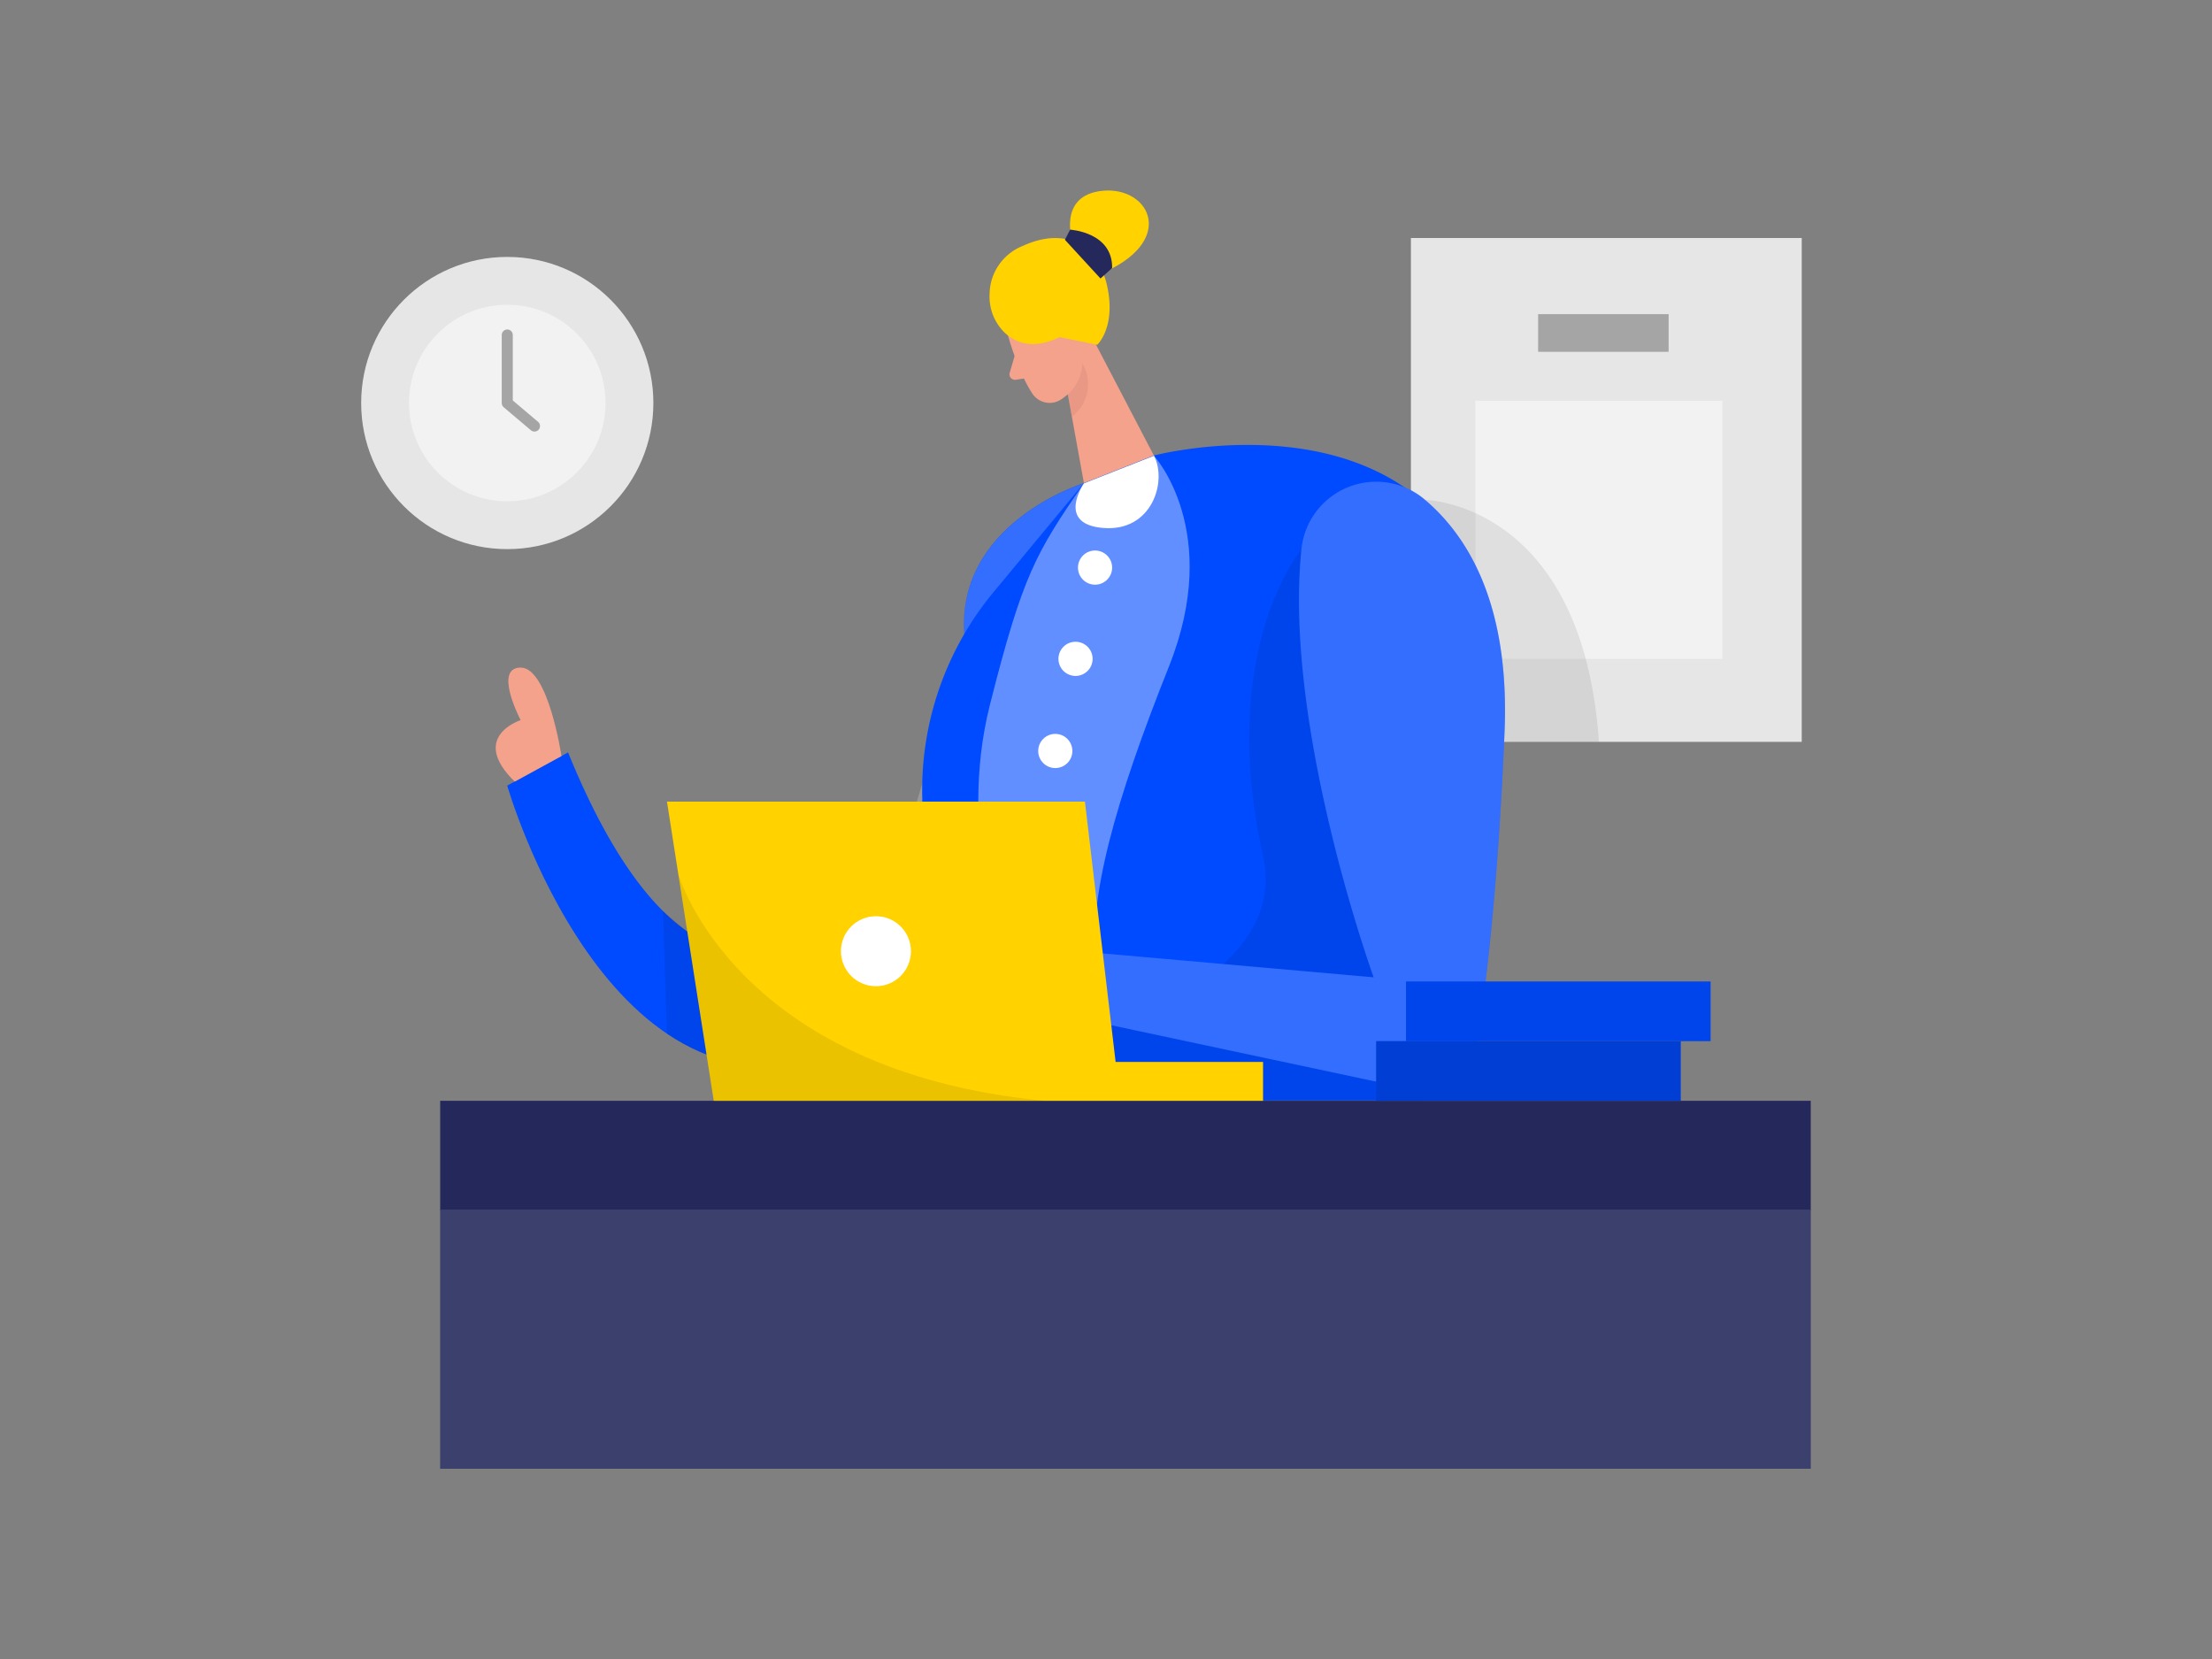 <svg id="Layer_1" data-name="Layer 1" xmlns="http://www.w3.org/2000/svg" viewBox="0 0 400 300"><rect x="0" y="0" width="400" height="300" fill="#808080" stroke="none"/><title>#17 receptionist</title><rect x="255.14" y="43.04" width="70.67" height="91.11" fill="#e6e6e6"/><path d="M196,87.37s-24.07,7.36-21.5,28.69-38.11,102.67-71.78,20l-11,6s18.34,64,60.34,48.31S206.28,135.67,196,87.37Z" fill="#004aff"/><path d="M152.07,190.4c42-15.67,54.21-54.73,43.94-103,0,0-24.07,7.36-21.5,28.69" fill="#fff" opacity="0.2"/><path d="M183.49,64.33l-.88,3a1,1,0,0,0,1.16,1.33l2.51-.38Z" fill="#f4a28c"/><path d="M182,59.69s1.86,7.25,4.7,11.51a3.75,3.75,0,0,0,5.23,1c2.12-1.45,4.58-4,4.05-8l-.06-6.91a6.72,6.72,0,0,0-5.18-5.79C185.77,50,180.66,55.32,182,59.69Z" fill="#f4a28c"/><polygon points="197.09 60.21 208.68 82.42 196.01 87.37 192.22 66.49 197.09 60.21" fill="#f4a28c"/><path d="M191,64.5s-.91-2.74,1.21-3.25,3.45,3.44.8,4.79Z" fill="#f4a28c"/><path d="M193.1,71.34a8,8,0,0,0,2.63-5.61,7.37,7.37,0,0,1-1.9,9.62Z" fill="#ce8172" opacity="0.31"/><rect x="266.8" y="72.46" width="44.67" height="46.69" fill="#f2f2f2"/><path d="M257.71,90.4s28.43.41,31.43,43.74H271.23Z" opacity="0.08"/><rect x="79.6" y="199.06" width="247.84" height="19.8" fill="#24285b"/><path d="M196,87.37l12.67-5s31.22-8.19,49.72,9.31-7,107.33-7,107.33H184.06l-13.71-36.41a56.06,56.06,0,0,1,9.26-55.46Z" fill="#004aff"/><path d="M235.33,99.4s-15.26,18-6.93,55.33c4.74,21.22-27.29,30.7-27.29,30.7l-1.67,13.63h58V174.78Z" opacity="0.08"/><path d="M208.68,82.42S221.15,96,211.4,120.48s-14.75,42-13.25,55L181.8,173S173,151.23,179,127.48,187.35,100,196,87.37Z" fill="#fff" opacity="0.38"/><path d="M235.33,99.4a13.58,13.58,0,0,1,22.38-9c7.94,6.75,15.32,19.17,14.36,42-1.16,27.66-3.31,45.67-4.91,55.91a10.35,10.35,0,0,1-12.39,8.54l-61.64-13.12,1.8-11.72,53.47,4.72S232.06,131.67,235.33,99.4Z" fill="#004aff"/><path d="M235.33,99.4a13.58,13.58,0,0,1,22.38-9c7.94,6.75,15.32,19.17,14.36,42-1.16,27.66-3.31,45.67-4.91,55.91a10.35,10.35,0,0,1-12.39,8.54l-61.64-13.12,1.8-11.72,53.47,4.72S232.06,131.67,235.33,99.4Z" fill="#fff" opacity="0.2"/><rect x="79.6" y="218.73" width="247.84" height="46.87" fill="#24285b"/><rect x="79.6" y="218.73" width="247.84" height="46.87" fill="#fff" opacity="0.11"/><polygon points="129.07 199.06 120.61 144.96 196.19 144.96 201.74 192.03 228.4 192.03 228.4 199.06 129.07 199.06" fill="#ffd200"/><path d="M181.68,60.16c1.9,1.78,5.07,3.17,9.92.8l6.81,1.39s3.3-3,1.89-10.2-7-11.5-15.35-7.68a9.49,9.49,0,0,0-6,8.67A9.1,9.1,0,0,0,181.68,60.16Z" fill="#ffd200"/><path d="M194,44s-3-8.76,5.49-9.51,13.56,9.24-.72,15.14Z" fill="#ffd200"/><path d="M193.51,41.53s7.7.43,7.6,6.95L199,50.36l-6.43-7Z" fill="#24285b"/><path d="M208.68,82.42l-12.67,5s-5.16,7.4,3.57,8.06S211.1,87.07,208.68,82.42Z" fill="#fff"/><circle cx="158.4" cy="172.01" r="6.33" fill="#fff"/><circle cx="198.02" cy="102.64" r="3.09" fill="#fff"/><circle cx="194.49" cy="119.14" r="3.09" fill="#fff"/><circle cx="190.83" cy="135.8" r="3.09" fill="#fff"/><path d="M101.53,136.72s-2.38-16-7.38-16,0,9.5,0,9.5-9.39,3-1.07,11.12Z" fill="#f4a28c"/><rect x="248.85" y="188.27" width="55.08" height="10.79" fill="#004aff"/><rect x="254.25" y="177.48" width="55.08" height="10.79" fill="#004aff"/><rect x="248.85" y="188.27" width="55.08" height="10.79" opacity="0.17"/><rect x="254.25" y="177.48" width="55.08" height="10.79" opacity="0.08"/><circle cx="91.73" cy="72.88" r="26.42" fill="#e6e6e6"/><circle cx="91.73" cy="72.88" r="17.77" fill="#f2f2f2"/><polyline points="91.73 60.58 91.73 72.88 96.65 77.04" fill="none" stroke="#a5a5a5" stroke-linecap="round" stroke-linejoin="round" stroke-width="2"/><path d="M122.66,158.06s10.14,35.66,66.27,41H129.07Z" opacity="0.08"/><rect x="278.14" y="56.81" width="23.6" height="6.81" fill="#a5a5a5"/><path d="M119.9,164.75l.71,22.18a37.26,37.26,0,0,0,7.15,3.79l-3.48-22.29Z" opacity="0.08"/></svg>
